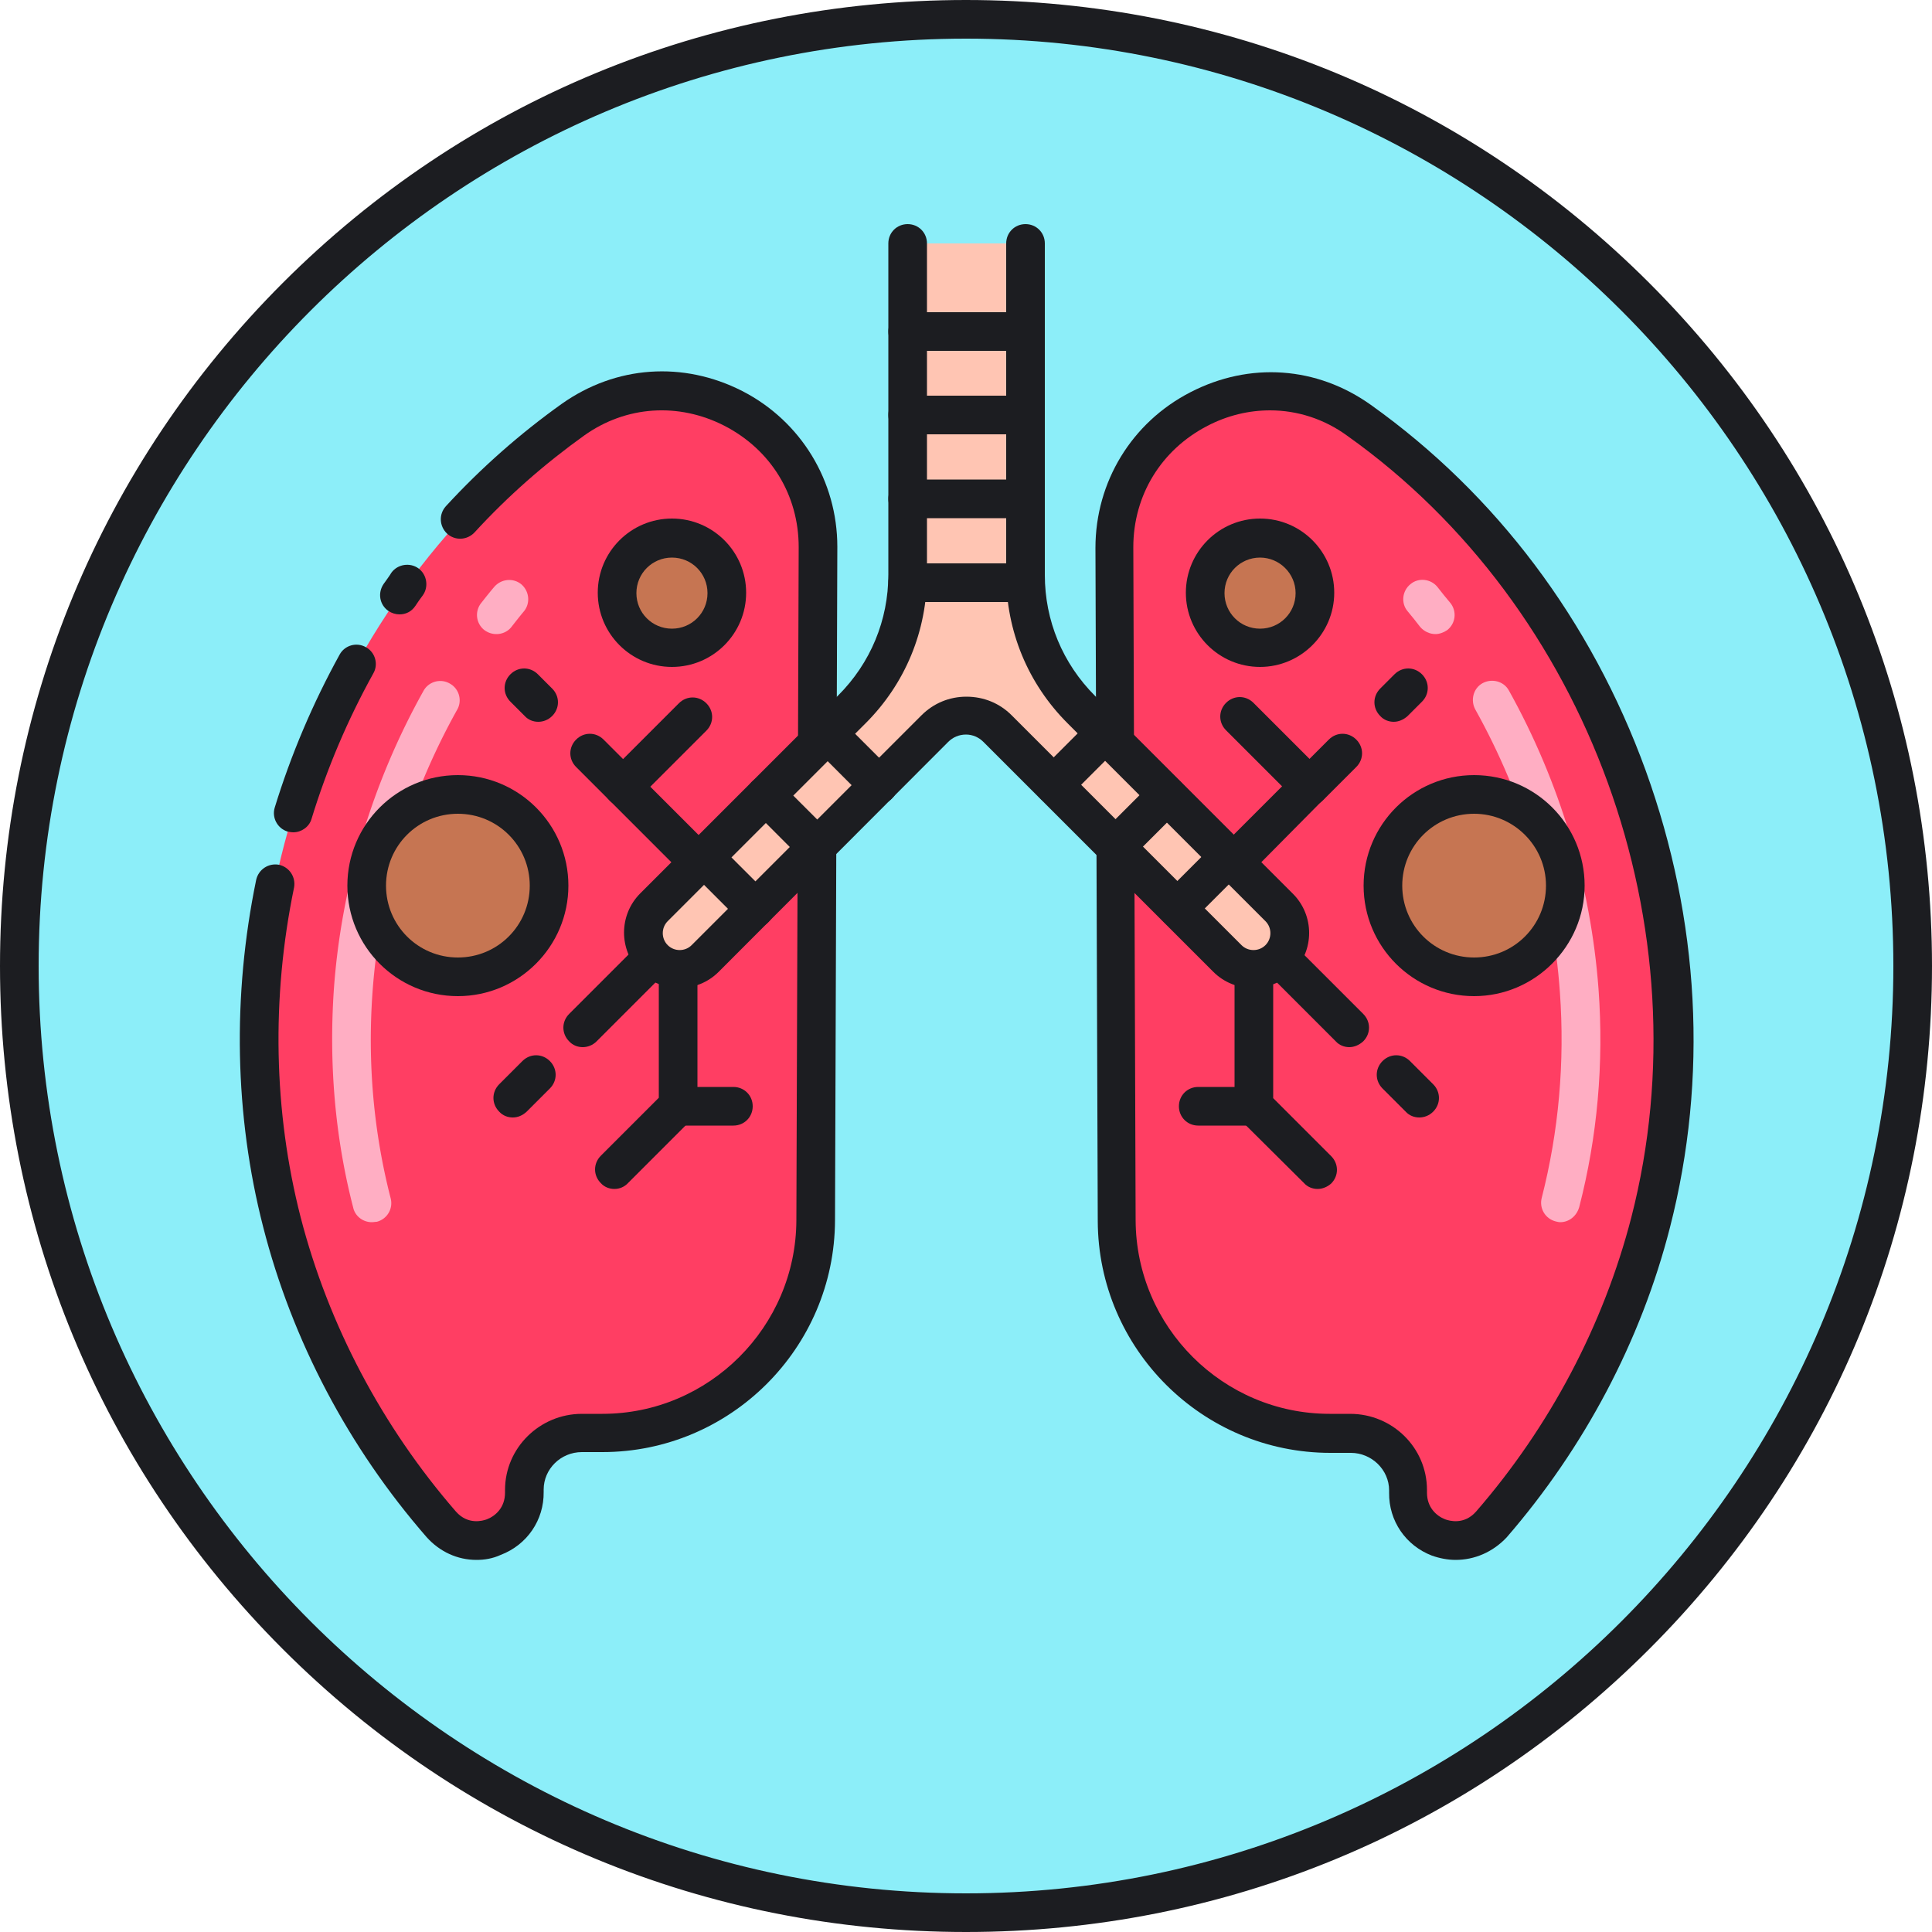<svg xmlns="http://www.w3.org/2000/svg" viewBox="0 0 1024 1024" version="1.1"><path d="M512 512m-501.76 0a501.76 501.76 0 1 0 1003.52 0 501.76 501.76 0 1 0-1003.52 0Z" fill="#8CEEF9" p-id="16118"></path><path d="M512 1024c-136.806 0-265.421-53.248-362.086-149.914C53.248 777.421 0 648.806 0 512S53.248 246.579 149.914 149.914C246.579 53.248 375.194 0 512 0s265.421 53.248 362.086 149.914C970.752 246.579 1024 375.194 1024 512s-53.248 265.421-149.914 362.086C777.421 970.752 648.806 1024 512 1024z m0-1003.52C241.05 20.48 20.48 241.05 20.48 512s220.57 491.52 491.52 491.52 491.52-220.57 491.52-491.52S782.95 20.48 512 20.48z" fill="#1C1D21" p-id="16119"></path><path d="M303.718 222.618c-132.096 94.003-194.765 268.288-154.419 425.165 15.155 59.187 44.442 114.278 84.582 160.358 15.36 17.613 44.032 6.554 43.827-16.794v-1.024-0.41c0-16.794 13.926-30.106 30.515-30.106h10.854c62.259 0 112.845-50.381 113.05-112.845l1.229-356.762c0.205-66.765-75.162-106.291-129.638-67.584z" fill="#FF3E63" p-id="16120"></path><path d="M252.518 826.778c-10.035 0-19.456-4.301-26.419-12.083-41.37-47.514-71.27-104.243-86.63-164.454-15.155-58.982-16.384-122.47-3.686-183.91 1.229-5.53 6.554-9.011 12.083-7.987 5.53 1.229 9.011 6.554 7.987 12.083-12.083 58.368-10.854 118.784 3.482 174.694 14.746 57.139 43.213 111.002 82.33 156.058 6.349 7.168 14.131 4.915 16.384 4.096 4.71-1.843 9.626-6.349 9.626-14.131v-1.434c0-22.323 18.432-40.346 40.755-40.346h10.854c56.525 0 102.605-46.08 102.81-102.605l1.229-356.762c0-27.648-14.746-51.61-39.322-64.307-24.371-12.493-52.224-10.65-74.342 5.12-20.89 14.95-40.55 32.154-58.163 51.405-3.891 4.096-10.24 4.506-14.541 0.614-4.096-3.891-4.506-10.24-0.614-14.541 18.637-20.275 39.322-38.502 61.44-54.272 28.672-20.275 64.307-22.733 95.642-6.758 31.13 15.974 50.381 47.718 50.381 82.534l-1.229 356.966c-0.205 67.789-55.501 122.88-123.29 122.88h-10.854c-11.264 0-20.275 9.011-20.275 19.866v1.229c0.205 14.95-8.806 28.058-22.733 33.382-4.506 2.048-8.806 2.662-12.902 2.662z" fill="#1C1D21" p-id="16121"></path><path d="M155.443 441.139c-1.024 0-2.048-0.205-3.072-0.41-5.325-1.638-8.397-7.373-6.758-12.698 8.602-28.058 20.275-55.501 34.406-81.101 2.662-4.915 9.011-6.758 13.926-3.891 4.915 2.662 6.758 9.011 3.891 13.926-13.517 24.371-24.576 50.381-32.768 77.21-1.229 4.096-5.325 6.963-9.626 6.963zM211.763 325.632c-2.048 0-4.096-0.614-5.939-1.843-4.71-3.277-5.734-9.626-2.458-14.336 1.434-2.048 2.867-3.891 4.096-5.939 3.277-4.506 9.83-5.53 14.336-2.253s5.53 9.83 2.253 14.336c-1.434 1.843-2.662 3.686-3.891 5.53-2.048 3.072-5.12 4.506-8.397 4.506z" fill="#1C1D21" p-id="16122"></path><path d="M263.168 336.077c-2.253 0-4.301-0.614-6.349-2.048a10.158 10.158 0 0 1-1.843-14.336c2.253-2.867 4.506-5.734 6.963-8.602 3.686-4.301 10.035-4.915 14.336-1.434 4.301 3.686 4.915 10.035 1.434 14.336-2.253 2.662-4.301 5.325-6.554 8.192-1.843 2.458-4.915 3.891-7.987 3.891zM197.018 647.782c-4.506 0-8.806-3.072-9.83-7.782-9.626-37.274-12.902-76.186-10.24-115.507 3.891-55.091 20.48-109.978 47.514-158.31 2.662-4.915 9.011-6.758 13.926-3.891 4.915 2.662 6.758 9.011 3.891 13.926-25.6 45.875-41.165 97.69-44.851 149.914-2.662 37.274 0.614 73.933 9.626 108.954 1.434 5.53-1.843 11.059-7.373 12.493-0.819 0-1.638 0.205-2.662 0.205z" fill="#FFAEC3" p-id="16123"></path><path d="M369.869 466.944c-2.662 0-5.325-1.024-7.168-3.072l-39.731-39.731c-4.096-4.096-4.096-10.445 0-14.541l36.864-36.864c4.096-4.096 10.445-4.096 14.541 0s4.096 10.445 0 14.541l-29.696 29.696 32.563 32.563c4.096 4.096 4.096 10.445 0 14.541-2.253 2.048-4.71 2.867-7.373 2.867z" fill="#1C1D21" p-id="16124"></path><path d="M330.138 427.213c-2.662 0-5.325-1.024-7.168-3.072l-17.613-17.613c-4.096-4.096-4.096-10.445 0-14.541s10.445-4.096 14.541 0l17.613 17.613c4.096 4.096 4.096 10.445 0 14.541-2.253 2.048-4.915 3.072-7.373 3.072zM285.286 382.566c-2.662 0-5.325-1.024-7.168-3.072l-7.578-7.578c-4.096-4.096-4.096-10.445 0-14.541s10.445-4.096 14.541 0l7.578 7.578c4.096 4.096 4.096 10.445 0 14.541-2.048 2.048-4.71 3.072-7.373 3.072zM325.632 630.17c-2.662 0-5.325-1.024-7.168-3.072-4.096-4.096-4.096-10.445 0-14.541l30.72-30.72v-68.403c0-5.734 4.506-10.24 10.24-10.24s10.24 4.506 10.24 10.24v72.704c0 2.662-1.024 5.325-3.072 7.168l-33.587 33.587c-2.048 2.253-4.71 3.277-7.373 3.277z" fill="#1C1D21" p-id="16125"></path><path d="M388.71 596.582h-29.491c-5.734 0-10.24-4.506-10.24-10.24s4.506-10.24 10.24-10.24h29.491c5.734 0 10.24 4.506 10.24 10.24s-4.506 10.24-10.24 10.24zM308.838 555.008c-2.662 0-5.325-1.024-7.168-3.072-4.096-4.096-4.096-10.445 0-14.541l36.864-36.864c4.096-4.096 10.445-4.096 14.541 0s4.096 10.445 0 14.541l-36.864 36.864c-2.048 2.048-4.71 3.072-7.373 3.072zM271.77 592.282c-2.662 0-5.325-1.024-7.168-3.072-4.096-4.096-4.096-10.445 0-14.541l12.288-12.288c4.096-4.096 10.445-4.096 14.541 0s4.096 10.445 0 14.541l-12.288 12.288c-2.253 2.048-4.71 3.072-7.373 3.072z" fill="#1C1D21" p-id="16126"></path><path d="M242.688 469.402m-48.333 0a48.333 48.333 0 1 0 96.666 0 48.333 48.333 0 1 0-96.666 0Z" fill="#C67552" p-id="16127"></path><path d="M356.147 314.163m-29.082 0a29.082 29.082 0 1 0 58.163 0 29.082 29.082 0 1 0-58.163 0Z" fill="#C67552" p-id="16128"></path><path d="M242.688 527.974c-32.358 0-58.573-26.214-58.573-58.573s26.214-58.573 58.573-58.573 58.573 26.214 58.573 58.573c0 32.154-26.214 58.573-58.573 58.573z m0-96.666c-21.094 0-38.093 16.998-38.093 38.093s16.998 38.093 38.093 38.093 38.093-16.998 38.093-38.093-16.998-38.093-38.093-38.093zM356.147 353.485c-21.709 0-39.322-17.613-39.322-39.322s17.613-39.322 39.322-39.322 39.322 17.613 39.322 39.322-17.613 39.322-39.322 39.322z m0-57.958c-10.445 0-18.842 8.397-18.842 18.842s8.397 18.842 18.842 18.842 18.842-8.397 18.842-18.842-8.397-18.842-18.842-18.842z" fill="#1C1D21" p-id="16129"></path><path d="M720.282 222.618c132.096 94.003 194.765 268.288 154.419 425.165-15.155 59.187-44.442 114.278-84.582 160.358-15.36 17.613-44.032 6.554-43.827-16.794v-1.024-0.41c0-16.794-13.926-30.106-30.515-30.106h-10.854c-62.259 0-112.845-50.381-113.05-112.845l-1.229-356.762c-0.205-66.765 75.162-106.291 129.638-67.584z" fill="#FF3E63" p-id="16130"></path><path d="M771.482 826.778c-4.096 0-8.397-0.819-12.493-2.253-13.926-5.325-22.938-18.432-22.733-33.382v-1.229c0-10.854-9.216-19.866-20.275-19.866h-10.854c-67.789 0-123.085-55.091-123.29-122.88l-1.229-356.762c0-35.021 19.251-66.56 50.381-82.534 31.334-16.179 66.97-13.722 95.642 6.758 66.355 47.309 116.736 114.278 145.613 193.741 28.672 79.258 33.178 163.021 12.902 242.074-15.36 60.211-45.466 116.941-86.63 164.454-7.373 7.782-16.998 11.878-27.034 11.878z m-98.304-609.28c-11.264 0-22.528 2.662-33.178 8.192-24.576 12.698-39.322 36.864-39.322 64.307l1.229 356.762c0.205 56.525 46.285 102.605 102.81 102.605h10.854c22.528 0 40.755 18.022 40.755 40.346v1.434c0 7.782 4.915 12.288 9.626 14.131 2.253 0.819 10.035 3.072 16.384-4.096 39.117-45.056 67.584-98.918 82.33-156.058 39.322-152.986-22.528-323.174-150.528-414.106-12.288-9.011-26.624-13.517-40.96-13.517z" fill="#1C1D21" p-id="16131"></path><path d="M760.832 336.077c-3.072 0-6.144-1.434-8.192-3.891-2.048-2.662-4.301-5.53-6.554-8.192-3.686-4.301-2.867-10.854 1.434-14.336 4.301-3.686 10.854-2.867 14.336 1.434 2.253 2.867 4.506 5.734 6.963 8.602 3.482 4.506 2.662 10.854-1.843 14.336-1.843 1.229-4.096 2.048-6.144 2.048zM826.982 647.782c-0.819 0-1.638-0.205-2.458-0.41-5.53-1.434-8.806-6.963-7.373-12.493 9.011-35.226 12.288-71.885 9.626-108.954-3.686-52.224-19.251-104.038-44.851-149.914-2.662-4.915-1.024-11.264 3.891-13.926 4.915-2.662 11.264-1.024 13.926 3.891 27.034 48.538 43.418 103.219 47.514 158.31 2.867 39.322-0.614 78.234-10.24 115.507-1.434 4.915-5.53 7.987-10.035 7.987z" fill="#FFAEC3" p-id="16132"></path><path d="M654.131 466.944c-2.662 0-5.325-1.024-7.168-3.072-4.096-4.096-4.096-10.445 0-14.541l32.563-32.563-29.696-29.696c-4.096-4.096-4.096-10.445 0-14.541s10.445-4.096 14.541 0l36.864 36.864c4.096 4.096 4.096 10.445 0 14.541L661.504 464.077c-2.048 2.048-4.71 2.867-7.373 2.867z" fill="#1C1D21" p-id="16133"></path><path d="M693.862 427.213c-2.662 0-5.325-1.024-7.168-3.072-4.096-4.096-4.096-10.445 0-14.541l17.613-17.613c4.096-4.096 10.445-4.096 14.541 0s4.096 10.445 0 14.541l-17.613 17.613c-2.048 2.048-4.71 3.072-7.373 3.072zM738.714 382.566c-2.662 0-5.325-1.024-7.168-3.072-4.096-4.096-4.096-10.445 0-14.541l7.578-7.578c4.096-4.096 10.445-4.096 14.541 0s4.096 10.445 0 14.541l-7.578 7.578c-2.253 2.048-4.915 3.072-7.373 3.072zM698.368 630.17c-2.662 0-5.325-1.024-7.168-3.072L657.408 593.51c-1.843-1.843-3.072-4.506-3.072-7.168v-72.704c0-5.734 4.506-10.24 10.24-10.24s10.24 4.506 10.24 10.24v68.403l30.72 30.72c4.096 4.096 4.096 10.445 0 14.541-2.048 1.843-4.71 2.867-7.168 2.867z" fill="#1C1D21" p-id="16134"></path><path d="M664.576 596.582h-29.491c-5.734 0-10.24-4.506-10.24-10.24s4.506-10.24 10.24-10.24h29.491c5.734 0 10.24 4.506 10.24 10.24s-4.506 10.24-10.24 10.24zM715.162 555.008c-2.662 0-5.325-1.024-7.168-3.072l-36.864-36.864c-4.096-4.096-4.096-10.445 0-14.541s10.445-4.096 14.541 0l36.864 36.864c4.096 4.096 4.096 10.445 0 14.541-2.253 2.048-4.915 3.072-7.373 3.072zM752.23 592.282c-2.662 0-5.325-1.024-7.168-3.072l-12.288-12.288c-4.096-4.096-4.096-10.445 0-14.541s10.445-4.096 14.541 0l12.288 12.288c4.096 4.096 4.096 10.445 0 14.541-2.048 2.048-4.71 3.072-7.373 3.072z" fill="#1C1D21" p-id="16135"></path><path d="M781.312 469.402m-48.333 0a48.333 48.333 0 1 0 96.666 0 48.333 48.333 0 1 0-96.666 0Z" fill="#C67552" p-id="16136"></path><path d="M667.853 314.163m-29.082 0a29.082 29.082 0 1 0 58.163 0 29.082 29.082 0 1 0-58.163 0Z" fill="#C67552" p-id="16137"></path><path d="M781.312 527.974c-32.358 0-58.573-26.214-58.573-58.573s26.214-58.573 58.573-58.573 58.573 26.214 58.573 58.573c0 32.154-26.419 58.573-58.573 58.573z m0-96.666c-21.094 0-38.093 16.998-38.093 38.093s16.998 38.093 38.093 38.093 38.093-16.998 38.093-38.093-17.203-38.093-38.093-38.093zM667.853 353.485c-21.709 0-39.322-17.613-39.322-39.322s17.613-39.322 39.322-39.322 39.322 17.613 39.322 39.322-17.818 39.322-39.322 39.322z m0-57.958c-10.445 0-18.842 8.397-18.842 18.842s8.397 18.842 18.842 18.842 18.842-8.397 18.842-18.842-8.602-18.842-18.842-18.842z" fill="#1C1D21" p-id="16138"></path><path d="M480.87 129.024v175.718c0 26.829-10.65 52.429-29.491 71.27l-104.858 104.858c-7.578 7.578-7.578 19.661 0 27.034 7.578 7.578 19.661 7.578 27.034 0l121.856-121.856c4.506-4.506 10.445-6.758 16.589-6.758h0.205c5.939 0 11.878 2.253 16.589 6.758l121.856 121.856c7.578 7.578 19.661 7.578 27.034 0 7.578-7.578 7.578-19.661 0-27.034l-104.858-104.858c-18.842-18.842-29.491-44.646-29.491-71.27V129.024" fill="#FFC5B3" p-id="16139"></path><path d="M663.962 523.674c-7.578 0-15.155-2.867-20.89-8.602L521.216 393.216c-2.458-2.458-5.734-3.891-9.216-3.891-3.686 0-6.963 1.434-9.421 3.891L380.928 515.072c-11.469 11.469-30.106 11.469-41.574 0-11.469-11.469-11.469-30.106 0-41.574l104.858-104.858c17.203-17.203 26.624-39.936 26.624-64.102V129.024c0-5.734 4.506-10.24 10.24-10.24s10.24 4.506 10.24 10.24v175.718c0 29.696-11.469 57.549-32.563 78.643l-104.858 104.858c-3.482 3.482-3.482 9.216 0 12.698 3.482 3.482 9.216 3.482 12.698 0l121.856-121.856c6.349-6.349 14.746-9.83 23.757-9.83 9.216 0 17.613 3.482 23.962 9.83l121.856 121.856c3.482 3.482 9.216 3.482 12.698 0 3.482-3.482 3.482-9.216 0-12.698l-104.858-104.858c-21.094-21.094-32.563-48.947-32.563-78.643V129.024c0-5.734 4.506-10.24 10.24-10.24s10.24 4.506 10.24 10.24v175.718c0 24.166 9.421 46.899 26.624 64.102l104.858 104.858c11.469 11.469 11.469 30.106 0 41.574-6.144 5.53-13.722 8.397-21.299 8.397z" fill="#1C1D21" p-id="16140"></path><path d="M543.334 185.958h-62.259c-5.734 0-10.24-4.506-10.24-10.24s4.506-10.24 10.24-10.24h62.259c5.734 0 10.24 4.506 10.24 10.24s-4.71 10.24-10.24 10.24zM543.334 230.195h-62.259c-5.734 0-10.24-4.506-10.24-10.24s4.506-10.24 10.24-10.24h62.259c5.734 0 10.24 4.506 10.24 10.24s-4.71 10.24-10.24 10.24zM543.334 274.637h-62.259c-5.734 0-10.24-4.506-10.24-10.24s4.506-10.24 10.24-10.24h62.259c5.734 0 10.24 4.506 10.24 10.24s-4.71 10.24-10.24 10.24zM543.334 319.078h-62.259c-5.734 0-10.24-4.506-10.24-10.24s4.506-10.24 10.24-10.24h62.259c5.734 0 10.24 4.506 10.24 10.24s-4.71 10.24-10.24 10.24zM465.51 426.189c-2.662 0-5.325-1.024-7.168-3.072l-27.034-27.034c-4.096-4.096-4.096-10.445 0-14.541s10.445-4.096 14.541 0l27.034 27.034c4.096 4.096 4.096 10.445 0 14.541-2.048 2.253-4.71 3.072-7.373 3.072zM432.742 458.957c-2.662 0-5.325-1.024-7.168-3.072l-27.034-27.034c-4.096-4.096-4.096-10.445 0-14.541s10.445-4.096 14.541 0l27.034 27.034c4.096 4.096 4.096 10.445 0 14.541-2.048 2.253-4.71 3.072-7.373 3.072zM399.974 491.725c-2.662 0-5.325-1.024-7.168-3.072l-27.034-27.034c-4.096-4.096-4.096-10.445 0-14.541s10.445-4.096 14.541 0l27.034 27.034c4.096 4.096 4.096 10.445 0 14.541-2.048 2.253-4.71 3.072-7.373 3.072zM558.49 426.189c-2.662 0-5.325-1.024-7.168-3.072-4.096-4.096-4.096-10.445 0-14.541l27.034-27.034c4.096-4.096 10.445-4.096 14.541 0s4.096 10.445 0 14.541l-27.034 27.034c-2.048 2.253-4.71 3.072-7.373 3.072zM591.258 458.957c-2.662 0-5.325-1.024-7.168-3.072-4.096-4.096-4.096-10.445 0-14.541l27.034-27.034c4.096-4.096 10.445-4.096 14.541 0s4.096 10.445 0 14.541l-27.034 27.034c-2.048 2.253-4.71 3.072-7.373 3.072zM624.026 491.725c-2.662 0-5.325-1.024-7.168-3.072-4.096-4.096-4.096-10.445 0-14.541l27.034-27.034c4.096-4.096 10.445-4.096 14.541 0s4.096 10.445 0 14.541l-27.034 27.034c-2.048 2.253-4.71 3.072-7.373 3.072z" fill="#1C1D21" p-id="16141"></path></svg>